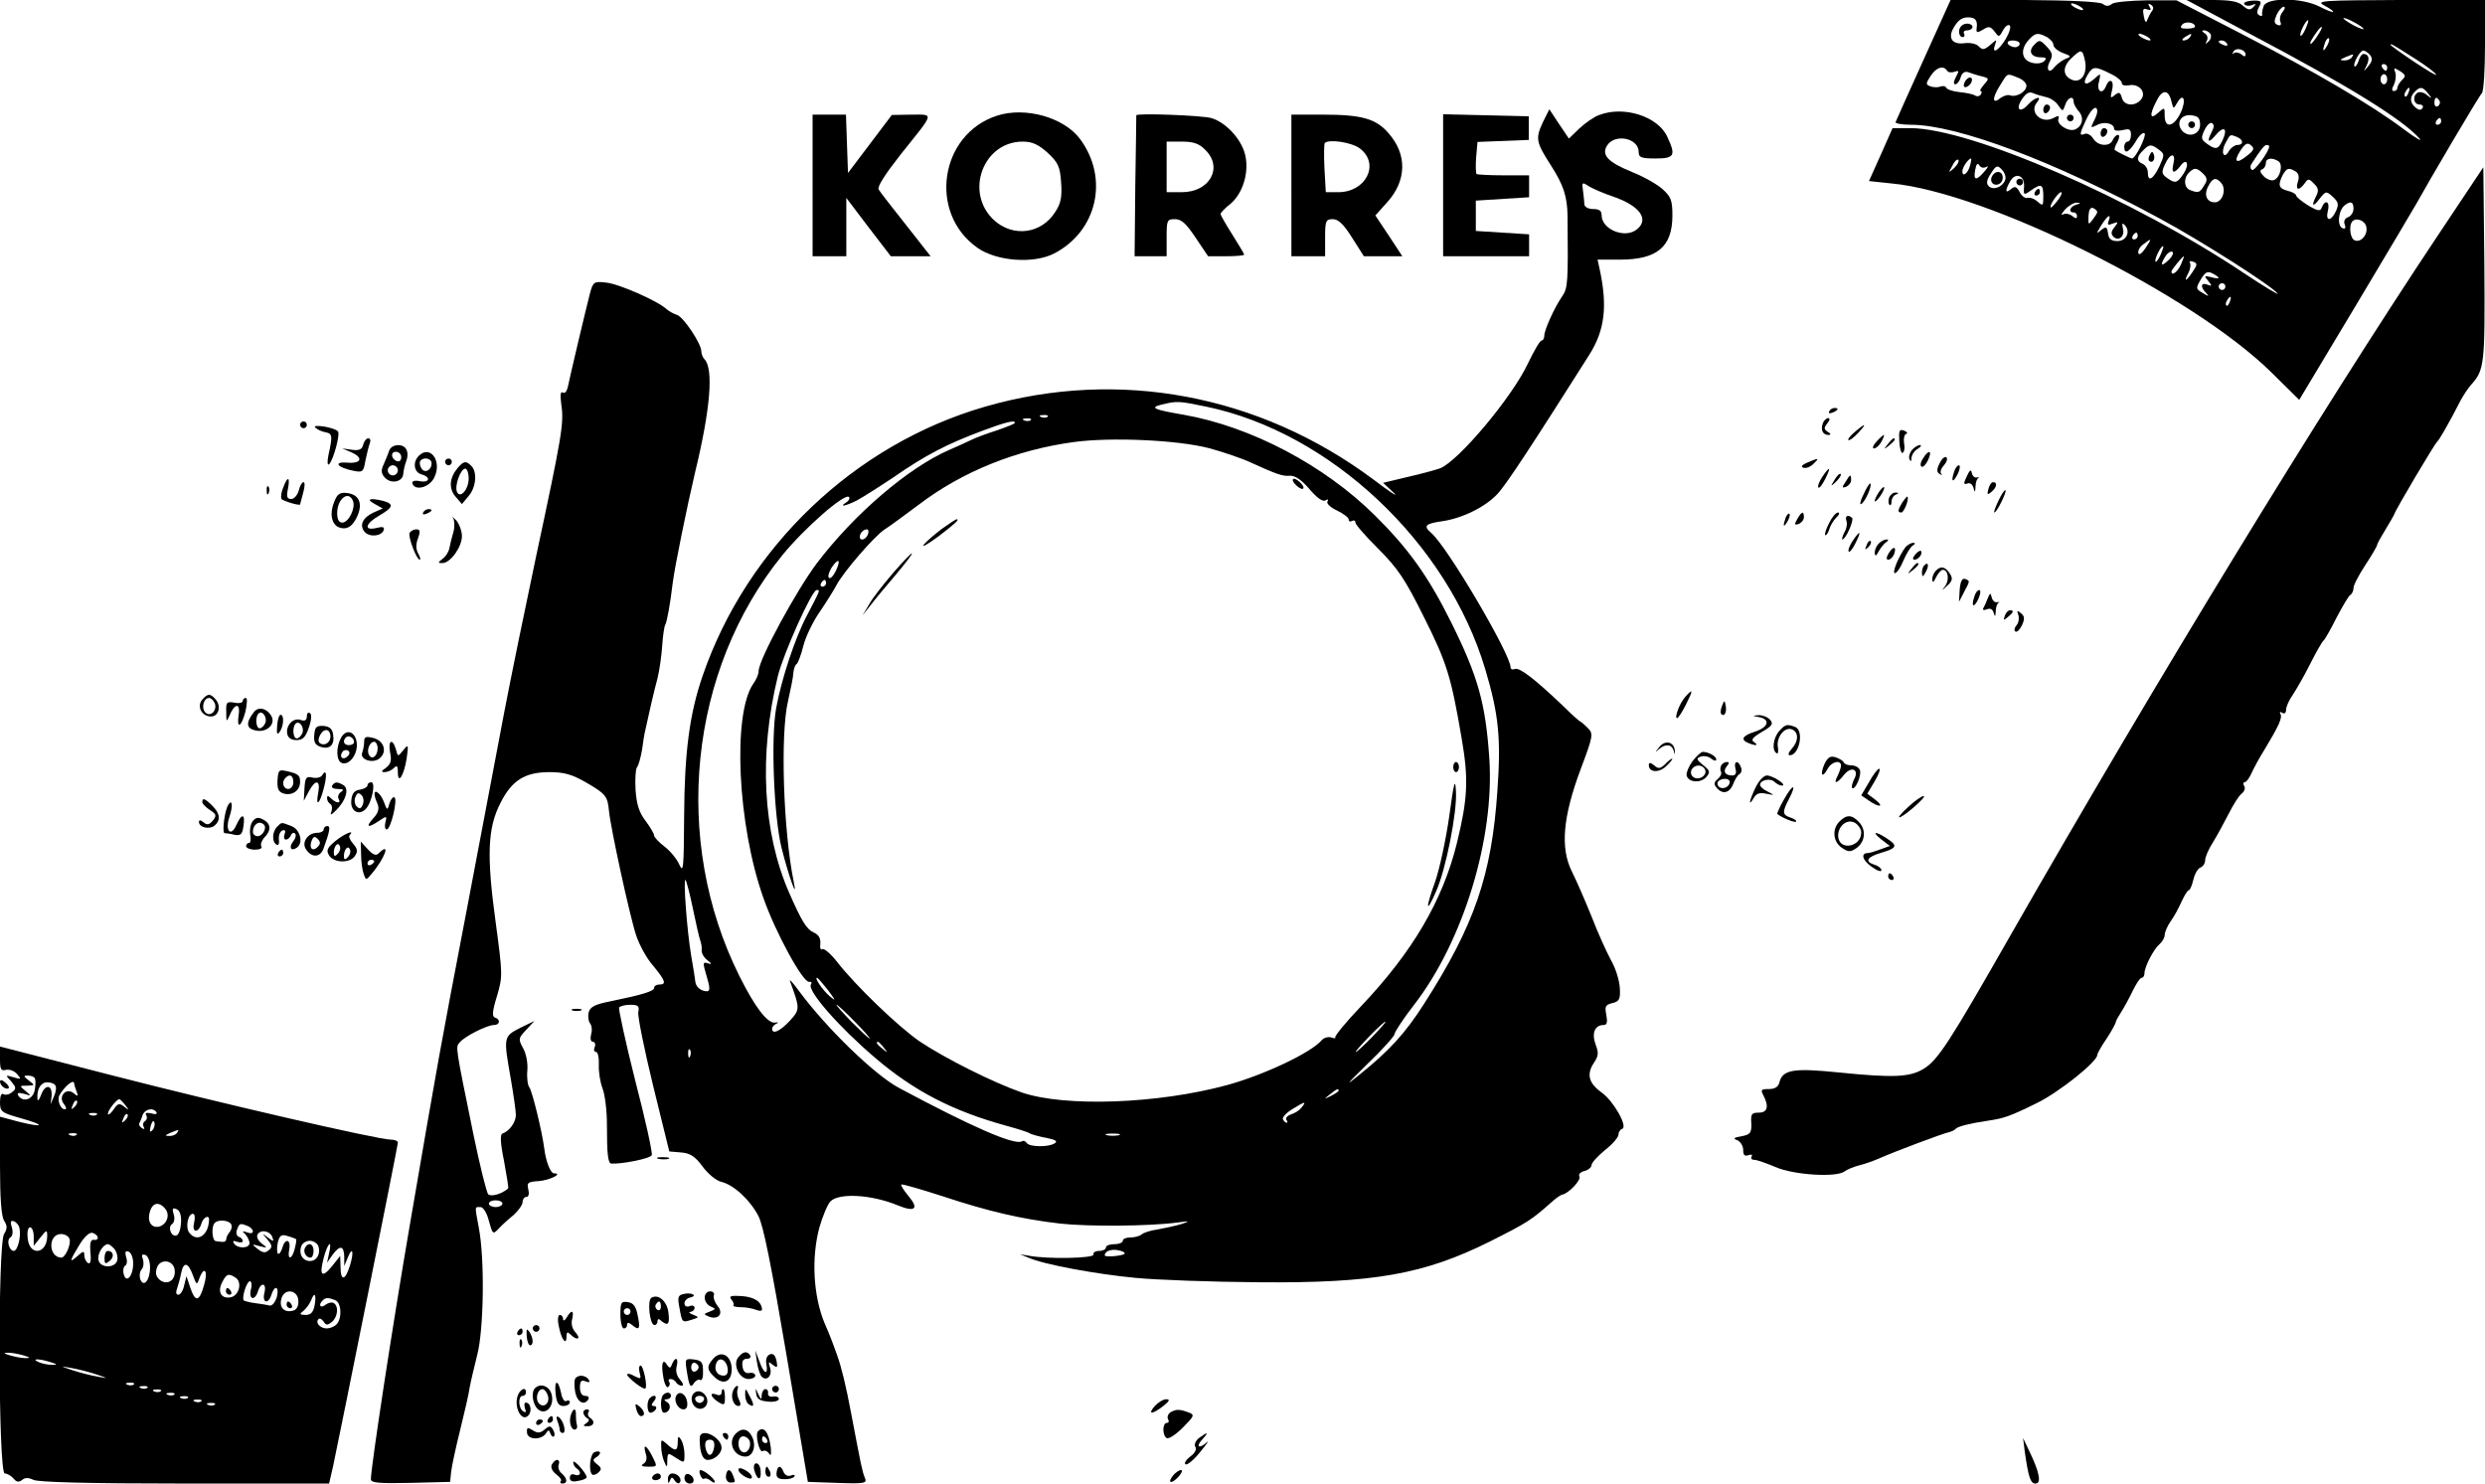 <?xml version="1.0" standalone="no"?>
<!DOCTYPE svg PUBLIC "-//W3C//DTD SVG 20010904//EN"
 "http://www.w3.org/TR/2001/REC-SVG-20010904/DTD/svg10.dtd">
<svg version="1.0" xmlns="http://www.w3.org/2000/svg"
 width="737pt" height="440pt" viewBox="0 0 737 440"
 preserveAspectRatio="xMidYMid meet">

<g transform="translate(0,440) scale(0.1,-0.1)"
fill="#00000" stroke="none">
<path d="M5705 4223 c-44 -97 -81 -180 -83 -185 -2 -4 18 -8 45 -8 138 0 427
-109 738 -278 123 -66 339 -204 350 -223 4 -5 -40 21 -97 59 -333 223 -814
432 -993 432 l-52 0 -35 -79 -35 -78 66 -7 c284 -26 894 -330 1128 -561 l82
-81 168 280 c92 154 173 290 179 301 37 67 187 322 195 329 5 6 9 70 9 143 l0
133 -252 0 c-230 -1 -251 -2 -225 -16 42 -23 32 -27 -13 -4 -52 27 -154 28
-166 3 -4 -10 -6 -22 -5 -26 1 -5 -3 -6 -9 -2 -7 4 -7 12 0 25 9 16 6 19 -20
18 -16 -1 -27 -5 -24 -10 3 -5 13 -7 23 -3 13 5 13 4 4 -6 -10 -10 -16 -9 -31
4 -14 13 -37 17 -93 17 l-74 0 187 -100 c294 -155 453 -254 503 -310 11 -12
-9 -1 -45 26 -94 71 -264 171 -483 284 l-192 99 -90 0 c-49 -1 -96 -5 -102
-11 -9 -7 -17 -7 -26 0 -8 7 -92 11 -233 12 l-219 0 -80 -177z m465 157 c8 -5
11 -10 5 -10 -5 0 -17 5 -25 10 -8 5 -10 10 -5 10 6 0 17 -5 25 -10z m212 -13
c-5 -7 -11 -19 -14 -27 -3 -9 -7 -5 -10 12 -4 20 -2 25 10 20 11 -4 13 -1 7 8
-5 9 -4 11 4 6 8 -5 9 -12 3 -19z m388 -2 c-7 -8 -10 -21 -7 -29 4 -10 1 -13
-8 -10 -11 5 -11 11 -3 30 6 13 16 24 21 24 5 0 4 -7 -3 -15z m-907 -43 c-3
-20 -1 -21 18 -10 17 11 22 10 34 -5 13 -18 14 -18 25 2 6 12 15 19 20 16 5
-3 0 -21 -11 -40 -22 -36 -43 -48 -32 -17 6 16 5 16 -14 -1 -18 -15 -23 -16
-34 -5 -7 8 -25 12 -42 10 -35 -5 -50 13 -35 42 15 28 29 37 53 34 14 -2 19
-10 18 -26z m1147 -8 c0 -2 -13 2 -30 11 -16 9 -30 18 -30 21 0 2 14 -2 30
-11 17 -9 30 -18 30 -21z m-500 7 c0 -3 -11 -6 -24 -6 -18 0 -22 3 -14 12 9
11 38 7 38 -6z m328 -6 c-6 -14 -13 -23 -15 -21 -5 5 15 46 22 46 3 0 -1 -11
-7 -25z m36 -20 c-9 -14 -18 -25 -21 -25 -5 0 5 18 20 38 17 22 18 13 1 -13z
m-318 4 c3 -6 1 -16 -6 -22 -10 -9 -11 -9 -5 2 4 8 2 17 -6 22 -9 6 -10 9 -2
9 6 0 15 -5 19 -11z m-485 -9 c10 -6 19 -16 19 -23 0 -7 12 -18 28 -24 25 -9
26 -11 7 -18 -11 -5 -25 -16 -32 -24 -16 -22 -27 -7 -13 18 9 17 7 25 -10 43
-19 20 -22 21 -36 6 -20 -19 -11 -38 19 -38 15 0 18 -3 10 -11 -7 -7 -23 -9
-37 -5 -31 8 -35 40 -9 68 19 21 27 22 54 8z m299 0 c8 -5 11 -10 5 -10 -5 0
-17 5 -25 10 -8 5 -10 10 -5 10 6 0 17 -5 25 -10z m125 0 c-3 -5 -12 -10 -18
-10 -7 0 -6 4 3 10 19 12 23 12 15 0z m406 -27 c-12 -20 -14 -14 -5 12 4 9 9
14 11 11 3 -2 0 -13 -6 -23z m-911 7 c0 -5 -6 -10 -14 -10 -8 0 -18 5 -21 10
-3 6 3 10 14 10 12 0 21 -4 21 -10z m615 0 c3 -6 -1 -7 -9 -4 -18 7 -21 14 -7
14 6 0 13 -4 16 -10z m562 -47 c28 -18 55 -38 58 -44 4 -6 -25 11 -64 37 -39
26 -71 49 -71 51 0 5 5 2 77 -44z m-507 15 c0 -7 -5 -6 -13 1 -8 6 -18 7 -22
3 -5 -4 -5 -2 -1 5 8 14 36 6 36 -9z m-476 -20 c7 -37 -12 -65 -38 -55 -28 11
-30 37 -5 62 32 31 35 31 43 -7z m845 19 c8 -10 7 -19 -5 -33 -15 -18 -15 -18
-5 2 10 21 6 34 -10 34 -4 0 -11 -9 -14 -21 -4 -11 -9 -18 -12 -16 -6 7 16 47
26 47 5 0 14 -6 20 -13z m-54 -7 c-3 -5 -14 -10 -23 -9 -14 0 -13 2 3 9 27 11
27 11 20 0z m105 -30 c0 -5 -2 -10 -4 -10 -3 0 -8 5 -11 10 -3 6 -1 10 4 10 6
0 11 -4 11 -10z m-1305 -10 c3 -5 13 -6 21 -3 14 5 15 3 5 -15 -7 -13 -8 -22
-2 -22 5 0 13 9 16 21 4 13 12 18 22 15 8 -3 26 -9 39 -12 24 -6 24 -7 8 -25
-9 -11 -14 -19 -10 -19 4 0 4 -5 1 -10 -4 -6 -12 -7 -18 -3 -6 4 -27 8 -47 10
-19 2 -36 8 -38 13 -2 5 -10 6 -18 3 -8 -3 -21 -2 -29 1 -14 5 -14 8 1 31 17
26 38 32 49 15z m485 -9 c19 -9 34 -22 33 -28 -1 -5 8 -8 21 -6 30 6 53 -21
36 -42 -18 -22 -51 -19 -57 5 -5 17 -8 18 -21 8 -13 -11 -14 -9 -8 15 7 28 -7
38 -18 12 -10 -27 -29 -17 -21 12 6 27 6 27 -14 9 -26 -23 -37 -16 -19 13 15
25 22 25 68 2z m864 -18 c-8 -8 -14 -19 -14 -24 0 -5 -5 -9 -10 -9 -7 0 -7 6
0 19 5 11 7 27 4 36 -6 15 -4 15 14 4 17 -11 18 -15 6 -26z m-1140 7 c14 -5
26 -16 26 -24 0 -18 -29 -35 -48 -29 -7 3 -19 -1 -28 -7 -25 -21 -27 -3 -4 34
25 41 21 39 54 26z m1096 -5 c0 -8 -4 -15 -10 -15 -5 0 -10 7 -10 15 0 8 5 15
10 15 6 0 10 -7 10 -15z m63 -40 c-3 -9 -8 -14 -10 -11 -3 3 -2 9 2 15 9 16
15 13 8 -4z m58 -2 c13 -16 12 -17 -3 -5 -9 8 -22 11 -28 7 -16 -10 -12 -35 6
-35 8 0 12 -5 9 -10 -5 -8 -11 -7 -21 1 -17 14 -18 31 -2 47 16 16 23 15 39
-5z m-1133 -11 c12 -2 29 -13 36 -24 14 -20 14 -19 21 1 7 22 25 29 25 9 0 -6
7 -19 15 -28 17 -19 11 -45 -11 -54 -20 -8 -56 16 -49 32 3 9 0 10 -15 2 -35
-19 -73 17 -49 46 18 22 -6 16 -26 -6 -24 -27 -39 -15 -18 16 11 17 21 23 32
18 9 -4 26 -9 39 -12z m372 -13 c6 -23 6 -23 17 -4 19 33 28 7 10 -30 -20 -42
-47 -47 -47 -8 0 25 0 26 -20 8 -24 -22 -26 -6 -4 36 17 35 36 34 44 -2z m795
2 c3 -5 1 -12 -5 -16 -5 -3 -10 1 -10 9 0 18 6 21 15 7z m-1015 -32 c0 -6 -5
-19 -11 -30 -9 -19 -9 -19 10 -10 21 12 51 5 51 -11 0 -6 11 -7 25 -4 20 5 25
3 25 -14 0 -11 -4 -20 -10 -20 -5 0 -10 -7 -10 -15 0 -24 14 -17 34 15 9 17
21 28 26 25 8 -5 -26 -75 -37 -75 -4 0 -45 20 -51 25 -2 2 1 13 8 24 6 12 7
21 1 21 -5 0 -11 -7 -15 -15 -8 -21 -44 -19 -58 4 -6 10 -18 17 -25 14 -17 -7
-16 -1 4 42 16 34 33 46 33 24z m305 -39 c0 -29 -34 -40 -54 -17 -18 23 -2 49
28 45 20 -2 26 -8 26 -28z m715 10 c0 -5 -5 -10 -11 -10 -5 0 -7 5 -4 10 3 6
8 10 11 10 2 0 4 -4 4 -10z m-680 -30 c-16 -31 -11 -37 11 -11 24 29 37 21 21
-14 -13 -29 -21 -30 -47 -11 -17 12 -18 17 -7 40 7 15 17 24 22 21 7 -4 7 -12
0 -25z m74 -16 c20 -8 21 -24 1 -24 -7 0 -18 -8 -24 -17 -15 -28 -26 -6 -11
22 15 28 13 27 34 19z m30 -56 c-32 -26 -41 -18 -19 16 14 21 21 24 31 15 11
-9 9 -15 -12 -31z m-261 18 c17 -13 17 -15 1 -50 -19 -39 -34 -47 -34 -17 0
10 -7 21 -15 25 -19 7 -19 21 1 40 19 19 24 19 47 2z m327 10 c0 -15 -44 -75
-51 -70 -5 3 -6 11 -2 17 28 44 39 57 45 57 5 0 8 -2 8 -4z m-284 -51 c-7 -29
1 -32 20 -8 19 27 29 7 10 -22 -19 -29 -25 -30 -50 -12 -15 11 -16 17 -5 40
15 34 33 35 25 2z m-650 -13 c-18 -16 -18 -16 -6 6 6 13 14 21 18 18 3 -4 -2
-14 -12 -24z m47 8 c-6 -24 -23 -37 -23 -18 0 12 18 38 26 38 1 0 0 -9 -3 -20z
m914 12 c15 -9 6 -49 -13 -56 -7 -3 -21 2 -30 11 -11 11 -13 18 -5 21 6 2 11
10 11 18 0 15 18 18 37 6z m-866 -17 c8 5 5 -1 -5 -13 -25 -29 -34 -28 -28 4
3 17 7 22 12 14 5 -8 13 -9 21 -5z m56 -39 c-9 -22 -36 -31 -49 -18 -8 8 -6
19 7 38 15 24 19 25 32 11 9 -9 13 -23 10 -31z m587 19 c13 -13 13 -20 3 -35
-13 -22 -17 -23 -41 -14 -19 7 -21 35 -4 52 16 16 23 15 42 -3z m275 6 c8 -5
11 -16 6 -30 -8 -25 3 -28 20 -5 10 15 13 15 28 -1 13 -12 14 -21 7 -35 -16
-31 -11 -37 9 -10 19 24 20 24 40 6 16 -15 18 -22 9 -42 -15 -32 -32 -31 -24
1 7 27 -8 35 -18 10 -4 -12 -11 -12 -41 6 -19 12 -35 25 -35 29 0 4 -11 11
-25 14 -27 7 -30 17 -15 47 12 21 18 23 39 10z m-806 -44 c-2 -26 -1 -27 20
-12 31 22 37 19 37 -17 0 -29 -1 -30 -17 -16 -10 9 -23 13 -30 11 -6 -2 -17 5
-23 17 -9 17 -14 19 -26 9 -17 -14 -18 -5 -3 22 15 29 44 20 42 -14z m585 10
c16 -19 3 -57 -19 -57 -25 0 -34 23 -19 49 12 24 23 26 38 8z m-485 -51 c-10
-13 -19 -23 -21 -21 -5 5 22 45 31 45 4 0 0 -11 -10 -24z m55 -13 c-19 -5 -25
-23 -8 -23 6 0 10 -5 10 -11 0 -8 -4 -8 -15 1 -8 6 -20 8 -27 4 -7 -4 -4 2 6
14 11 12 26 21 35 21 13 -1 13 -2 -1 -6z m822 -12 c0 -10 -7 -22 -16 -25 -10
-4 -14 -12 -10 -22 4 -10 1 -14 -6 -11 -18 6 -13 55 7 69 17 13 25 9 25 -11z
m-760 -10 c0 -3 -7 -14 -14 -23 -12 -16 -13 -15 -12 11 1 18 5 27 14 24 6 -3
12 -8 12 -12z m34 -26 c-5 -12 -2 -14 12 -8 17 6 17 5 5 -11 -10 -12 -11 -20
-3 -28 15 -15 35 1 28 25 -3 14 -2 17 5 10 19 -19 6 -48 -21 -48 -18 0 -26 6
-28 23 -3 20 -6 21 -20 10 -13 -11 -15 -11 -7 2 20 36 39 53 29 25z m764 -18
c5 -23 -16 -47 -34 -40 -14 5 -19 44 -7 57 12 12 38 1 41 -17z m-678 -27 c0
-5 -5 -10 -11 -10 -5 0 -7 5 -4 10 3 6 8 10 11 10 2 0 4 -4 4 -10z m23 -36
c-10 -15 -19 -22 -21 -15 -2 7 4 19 14 26 26 20 27 19 7 -11z m45 -19 c-6 -14
-13 -23 -15 -21 -5 5 15 46 22 46 3 0 -1 -11 -7 -25z m25 -15 c-23 -22 -28
-18 -12 8 7 12 17 18 22 15 4 -3 0 -13 -10 -23z m35 -15 c-10 -22 -28 -35 -28
-20 0 5 33 45 37 45 1 0 -3 -11 -9 -25z m35 -21 c-19 -29 -28 -32 -13 -4 6 11
8 25 5 30 -3 5 1 7 9 4 14 -5 13 -9 -1 -30z m77 -18 c0 -2 -10 -2 -22 2 -21 5
-22 4 -9 -11 12 -15 12 -17 -3 -11 -19 7 -21 -7 -3 -25 10 -11 8 -11 -10 0
-21 12 -21 14 -6 40 13 22 20 26 35 18 10 -5 18 -11 18 -13z m20 -26 c0 -5 -4
-10 -10 -10 -5 0 -10 5 -10 10 0 6 5 10 10 10 6 0 10 -4 10 -10z m13 -45 c-3
-9 -8 -14 -10 -11 -3 3 -2 9 2 15 9 16 15 13 8 -4z"/>
<path d="M5817 4323 c-11 -10 -8 -33 4 -33 5 0 7 5 4 10 -3 6 1 10 9 10 9 0
16 5 16 10 0 11 -23 14 -33 3z"/>
<path d="M5826 4154 c-4 -10 -1 -14 6 -12 15 5 23 28 10 28 -5 0 -13 -7 -16
-16z"/>
<path d="M6060 4074 c0 -8 5 -12 10 -9 6 3 10 10 10 16 0 5 -4 9 -10 9 -5 0
-10 -7 -10 -16z"/>
<path d="M6130 4050 c0 -5 5 -10 10 -10 6 0 10 5 10 10 0 6 -4 10 -10 10 -5 0
-10 -4 -10 -10z"/>
<path d="M6230 4004 c0 -8 5 -12 10 -9 6 3 10 10 10 16 0 5 -4 9 -10 9 -5 0
-10 -7 -10 -16z"/>
<path d="M6490 4030 c0 -5 5 -10 10 -10 6 0 10 5 10 10 0 6 -4 10 -10 10 -5 0
-10 -4 -10 -10z"/>
<path d="M6376 3941 c-4 -7 -5 -15 -2 -18 9 -9 19 4 14 18 -4 11 -6 11 -12 0z"/>
<path d="M5907 3875 c-7 -16 8 -29 23 -20 15 9 12 35 -4 35 -8 0 -16 -7 -19
-15z"/>
<path d="M5980 3860 c0 -5 5 -10 10 -10 6 0 10 5 10 10 0 6 -4 10 -10 10 -5 0
-10 -4 -10 -10z"/>
<path d="M6035 3830 c-3 -5 -1 -10 4 -10 6 0 11 5 11 10 0 6 -2 10 -4 10 -3 0
-8 -4 -11 -10z"/>
<path d="M4577 4040 c-24 -51 -22 -61 23 -131 37 -58 48 -91 49 -149 2 -200 1
-214 -16 -239 -24 -35 -53 -100 -53 -117 0 -8 -4 -14 -8 -14 -5 0 -22 -30 -40
-67 -47 -101 -207 -291 -261 -312 -14 -5 -58 -17 -98 -26 l-71 -17 31 -29 c18
-17 -10 1 -60 39 -338 252 -756 330 -1151 216 -388 -112 -707 -417 -838 -798
-39 -113 -54 -227 -55 -417 -1 -153 -2 -170 -14 -144 -7 17 -27 41 -44 54 -17
13 -31 28 -31 33 0 5 -11 24 -25 43 -19 24 -27 49 -30 91 -2 32 0 63 4 68 5 6
11 29 15 51 3 22 7 49 10 60 10 46 25 113 36 153 6 24 12 68 14 97 2 30 6 57
9 62 5 8 15 63 22 123 6 49 43 229 66 327 46 189 56 310 28 338 -5 5 -9 16 -9
23 0 23 -53 102 -72 108 -10 3 -24 11 -31 17 -25 24 -143 76 -180 79 -35 4
-38 2 -47 -31 -12 -46 -60 -249 -66 -279 -3 -13 -9 -20 -15 -16 -7 4 -8 -8 -4
-38 8 -53 1 -93 -75 -448 -32 -151 -75 -360 -95 -465 -20 -104 -70 -368 -111
-585 -81 -423 -83 -435 -168 -930 -51 -296 -116 -722 -116 -757 0 -11 22 -13
117 -11 l118 3 3 30 c2 17 14 73 27 125 13 52 26 109 28 125 3 17 13 59 22 95
20 74 23 287 5 379 -12 66 -13 61 5 61 8 0 19 -17 25 -41 11 -40 12 -41 29
-23 10 11 30 29 45 41 14 13 26 30 26 38 0 8 5 15 11 15 7 0 9 9 6 22 -5 20
-2 23 30 25 32 2 75 23 46 23 -10 0 -24 34 -29 75 -7 53 -36 170 -44 180 -5 6
-8 29 -6 50 2 23 -4 52 -13 67 -14 26 -14 29 10 54 l24 26 -43 -21 c-49 -25
-49 -27 -27 -151 8 -47 15 -95 15 -107 0 -21 -19 -48 -40 -55 -7 -2 -6 -29 5
-82 8 -44 14 -80 12 -81 -20 -17 -51 -25 -59 -17 -5 5 -25 86 -44 178 -54 264
-53 258 -41 272 14 18 82 52 102 52 18 0 20 17 3 22 -9 3 -8 19 6 64 17 58 17
63 -4 219 -27 197 -24 279 14 353 34 68 73 92 146 92 43 0 67 -7 107 -30 59
-34 65 -41 69 -84 4 -47 62 -315 81 -371 9 -27 31 -68 50 -89 36 -44 41 -56
18 -56 -8 0 -15 -4 -15 -10 0 -10 -38 -21 -131 -40 -45 -9 -58 -16 -63 -32 -3
-12 -1 -27 4 -33 5 -6 7 -21 3 -33 -3 -13 -1 -22 6 -22 5 0 8 -7 5 -15 -4 -8
-2 -15 4 -15 5 0 9 -17 8 -37 -1 -21 4 -53 11 -71 7 -18 13 -65 13 -105 0 -90
3 -117 13 -118 30 -2 117 15 120 25 3 6 -19 106 -49 221 -29 115 -50 213 -48
217 3 4 18 8 33 8 24 0 28 -4 24 -22 -2 -13 18 -111 44 -218 l48 -195 35 -3
c27 -2 42 -12 64 -42 16 -22 41 -42 55 -45 37 -9 85 -53 110 -101 15 -28 39
-149 84 -415 l63 -374 88 -3 c82 -3 88 -1 81 15 -8 19 -12 41 -40 188 -16 86
-30 142 -42 175 -3 8 -7 20 -9 25 -2 6 -14 38 -29 72 -33 81 -39 192 -15 282
10 35 25 70 33 78 26 26 123 20 200 -12 51 -21 63 -10 32 27 -14 17 -24 32
-22 35 3 2 58 -14 123 -35 136 -45 235 -68 349 -81 81 -9 262 -8 345 3 39 5
41 5 15 -4 -16 -5 -48 -12 -70 -16 -22 -3 -44 -10 -49 -15 -6 -5 -20 -9 -33
-9 -13 0 -23 -4 -23 -10 0 -5 -11 -10 -25 -10 -14 0 -25 -4 -25 -10 0 -5 -9
-10 -20 -10 -11 0 -19 -5 -17 -11 2 -11 -138 -14 -193 -3 l-25 4 25 -10 c44
-20 201 -49 318 -60 62 -6 226 -12 365 -13 343 -3 491 24 686 121 113 57 122
63 183 117 13 12 27 21 31 22 18 2 58 44 51 54 -3 6 3 13 15 16 12 3 21 11 21
17 0 7 18 27 40 45 22 17 40 38 40 46 0 7 5 15 11 17 18 6 -26 83 -60 107 -39
28 -46 54 -25 87 15 22 16 31 6 57 -12 33 -2 57 24 57 10 0 12 8 8 30 -5 25
-3 30 18 35 21 5 24 12 22 45 -1 21 -12 58 -26 82 -13 24 -39 81 -57 128 -19
47 -45 107 -59 135 -35 70 -27 162 26 304 38 101 38 105 20 123 -10 10 -20 18
-21 18 -2 0 -26 21 -53 48 -82 78 -127 113 -141 108 -7 -3 -13 -1 -13 5 0 39
-190 362 -236 399 -23 20 -17 27 32 34 59 8 129 42 165 81 26 27 108 153 272
412 47 74 55 145 31 256 l-6 27 66 0 c111 0 156 38 156 131 0 44 -4 55 -28 77
-16 15 -57 38 -92 52 -71 29 -91 50 -74 78 23 37 94 23 94 -19 0 -16 8 -19 50
-19 57 0 61 9 34 66 -28 59 -128 91 -201 63 -15 -5 -42 -24 -59 -40 l-31 -30
-29 43 -29 44 -18 -36z m207 -223 c79 -27 108 -67 71 -97 -35 -29 -105 -1
-105 42 0 13 -7 18 -25 18 -14 0 -25 6 -26 13 0 6 -2 25 -4 40 -4 27 -3 28 18
14 12 -7 44 -21 71 -30z m-1207 -623 c368 -76 716 -403 828 -779 40 -134 47
-205 36 -360 -17 -251 -68 -399 -218 -633 -55 -86 -102 -138 -193 -211 -43
-35 -37 -28 24 32 44 42 81 83 82 90 1 8 27 47 58 87 146 189 239 494 223 731
-11 162 -33 242 -113 403 -68 137 -127 219 -226 317 -150 149 -368 264 -568
299 -88 15 -102 21 -65 30 46 11 50 11 132 -6z m-470 -30 c-3 -3 -12 -4 -19
-1 -8 3 -5 6 6 6 11 1 17 -2 13 -5z m-50 -10 c-3 -3 -12 -4 -19 -1 -8 3 -5 6
6 6 11 1 17 -2 13 -5z m-47 -8 c0 -3 -24 -12 -52 -22 -29 -9 -64 -22 -78 -29
-14 -7 -43 -20 -64 -29 -122 -53 -282 -190 -393 -336 -61 -81 -173 -287 -173
-320 0 -9 -7 -26 -16 -38 -62 -90 -47 -418 30 -635 36 -103 118 -253 136 -249
6 1 9 -2 5 -8 -11 -18 81 -124 190 -217 116 -99 230 -158 390 -202 33 -9 65
-19 70 -23 6 -3 27 -9 49 -13 26 -5 34 -10 24 -16 -18 -12 -75 -11 -83 1 -4 6
-10 8 -14 5 -22 -13 -151 44 -366 159 -72 39 -214 177 -294 285 -18 25 -31 39
-28 31 30 -82 30 -84 -1 -118 -29 -31 -52 -41 -52 -23 0 5 6 12 13 15 7 3 5 5
-4 3 -23 -3 -60 46 -106 138 -201 403 -150 906 127 1248 66 81 185 185 198
173 3 -4 0 -11 -8 -16 -24 -15 -2 -11 30 5 17 9 66 40 111 70 95 66 158 98
259 136 72 27 100 34 100 25z m575 -75 c44 -12 100 -31 125 -43 77 -35 94 -41
116 -39 14 1 34 -12 57 -39 23 -27 40 -39 48 -34 7 4 10 3 6 -3 -4 -6 9 -18
28 -27 19 -9 35 -21 35 -27 0 -6 5 -7 10 -4 6 3 10 1 10 -5 0 -6 31 -41 68
-78 57 -57 79 -89 135 -202 68 -135 81 -178 112 -360 21 -121 18 -179 -14
-310 -42 -171 -132 -324 -285 -485 -45 -47 -79 -89 -76 -92 3 -3 -3 -3 -12 0
-9 3 -22 -1 -28 -8 -31 -37 -171 -103 -280 -133 -205 -56 -482 -66 -610 -22
-86 30 -227 101 -302 151 -64 44 -191 166 -246 237 -18 23 -38 40 -43 37 -5
-4 -8 4 -6 17 1 15 -5 26 -19 32 -22 10 -36 33 -73 117 -79 180 -91 410 -34
644 17 68 101 255 115 255 11 0 12 3 -29 -76 -35 -66 -75 -187 -91 -274 -16
-88 -7 -322 16 -415 21 -83 49 -162 36 -100 -31 151 -40 438 -17 535 8 36 16
74 16 85 1 11 5 23 10 26 4 3 13 27 20 55 7 27 29 72 48 99 19 28 41 63 49 78
19 38 114 148 144 167 13 8 59 42 102 74 129 98 289 162 459 185 112 15 307 6
400 -18z m-1011 -256 c-6 -16 -24 -21 -24 -7 0 11 11 22 21 22 5 0 6 -7 3 -15z
m-95 -108 c-7 -15 -16 -24 -20 -21 -5 3 -1 16 7 30 21 31 29 25 13 -9z m-29
-37 c0 -5 -5 -10 -11 -10 -5 0 -7 5 -4 10 3 6 8 10 11 10 2 0 4 -4 4 -10z
m-395 -965 c9 -44 19 -87 22 -95 3 -8 5 -21 4 -28 -1 -8 6 -21 16 -29 15 -12
15 -14 2 -10 -15 5 -15 1 -3 -39 10 -33 10 -44 1 -44 -18 0 -34 13 -35 30 -1
8 -6 42 -12 75 -13 77 -24 232 -17 225 3 -3 13 -41 22 -85z m401 -242 c23 -31
24 -34 5 -18 -22 19 -46 55 -38 55 3 0 17 -17 33 -37z m79 -93 c27 -27 47 -50
44 -50 -3 0 -27 23 -54 50 -27 28 -47 50 -44 50 3 0 27 -22 54 -50z m1535 -45
c-24 -25 -46 -45 -49 -45 -3 0 15 20 39 45 24 25 46 45 49 45 3 0 -15 -20 -39
-45z m-1449 -32 c13 -16 12 -17 -3 -4 -17 13 -22 21 -14 21 2 0 10 -8 17 -17z
m-574 -25 c-3 -8 -6 -5 -6 6 -1 11 2 17 5 13 3 -3 4 -12 1 -19z m1923 -103 c0
-2 -10 -9 -22 -15 -22 -11 -22 -10 -4 4 21 17 26 19 26 11z m-110 -50 c-6 -8
-20 -17 -31 -20 -11 -4 -17 -11 -14 -16 4 -5 4 -9 1 -9 -3 0 -8 4 -11 10 -3 5
9 19 27 30 39 24 44 25 28 5z m-542 -82 c-10 -2 -26 -2 -35 0 -10 3 -2 5 17 5
19 0 27 -2 18 -5z m-1828 -203 c0 -5 -9 -10 -20 -10 -11 0 -20 5 -20 10 0 6 9
10 20 10 11 0 20 -4 20 -10z m1845 -149 c-4 -3 -20 -6 -36 -7 -23 -1 -27 1
-19 11 5 7 22 10 35 7 14 -2 23 -7 20 -11z"/>
<path d="M3840 2965 c7 -8 17 -15 22 -15 6 0 5 7 -2 15 -7 8 -17 15 -22 15 -6
0 -5 -7 2 -15z"/>
<path d="M2794 2832 c-21 -16 -46 -37 -54 -47 -8 -11 11 1 43 24 51 39 64 51
54 51 -2 0 -22 -13 -43 -28z"/>
<path d="M2649 2701 c-28 -33 -61 -74 -71 -93 l-20 -33 24 30 c12 16 47 58 76
92 67 80 60 83 -9 4z"/>
<path d="M4310 2125 c0 -8 4 -15 8 -15 5 0 9 7 9 15 0 8 -4 15 -9 15 -4 0 -8
-7 -8 -15z"/>
<path d="M4298 1978 c-10 -70 -29 -157 -42 -194 -29 -80 -27 -97 3 -28 29 64
63 236 59 297 -2 42 -6 28 -20 -75z"/>
<path d="M2957 4057 c-170 -55 -205 -289 -58 -392 57 -40 166 -48 227 -17 128
66 164 223 77 340 -48 64 -162 96 -246 69z m150 -110 c31 -29 37 -41 40 -88 3
-42 0 -61 -17 -87 -41 -66 -126 -77 -183 -24 -87 82 -31 232 86 232 28 0 46
-8 74 -33z"/>
<path d="M2410 3850 l0 -210 50 0 50 0 0 86 0 87 66 -87 66 -86 59 0 59 0 -73
93 c-40 50 -77 98 -81 105 -5 8 19 45 66 105 101 126 99 117 31 117 l-58 -1
-65 -86 -65 -86 -3 86 -3 87 -49 0 -50 0 0 -210z"/>
<path d="M3370 4058 c0 -2 -1 -96 -3 -211 l-2 -207 48 0 47 0 0 55 c0 52 1 55
25 55 19 0 33 -13 61 -55 l37 -55 53 0 c30 0 54 2 54 5 0 2 -16 29 -35 59 -19
30 -35 58 -35 61 0 4 13 18 30 31 35 30 54 89 44 140 -9 48 -57 101 -102 114
-31 8 -222 15 -222 8z m205 -103 c53 -52 13 -125 -70 -125 l-45 0 0 75 0 75
45 0 c35 0 52 -6 70 -25z"/>
<path d="M3830 3850 l0 -210 50 0 50 0 0 55 c0 50 2 55 23 55 16 0 32 -15 57
-55 l35 -55 57 0 57 0 -40 61 -40 60 35 39 c58 64 60 142 4 205 -37 43 -79 55
-195 55 l-93 0 0 -210z m204 109 c59 -46 17 -129 -65 -129 l-37 0 -4 71 c-2
39 -1 73 1 75 13 12 81 2 105 -17z"/>
<path d="M4280 3850 l0 -210 128 0 127 0 0 33 0 32 -79 5 -79 5 0 45 0 45 79
5 79 5 0 33 0 32 -76 0 c-41 0 -78 2 -80 4 -2 3 -3 25 -1 50 l4 45 76 3 76 3
0 35 0 35 -127 3 -127 3 0 -211z"/>
<path d="M7229 3700 c-351 -527 -835 -1320 -1264 -2070 -182 -319 -217 -374
-260 -400 -41 -25 -90 -27 -249 -11 -138 14 -169 9 -179 -30 -3 -13 -14 -19
-31 -19 -23 0 -25 -2 -16 -19 17 -33 12 -51 -14 -51 -21 0 -24 -4 -22 -32 1
-28 -3 -33 -29 -38 -24 -4 -26 -7 -12 -12 9 -4 17 -17 17 -29 0 -15 4 -19 16
-15 8 3 12 2 9 -4 -3 -6 0 -10 8 -10 8 0 36 -10 62 -21 54 -24 182 -32 206
-13 8 6 28 14 44 18 17 4 44 14 60 21 40 18 186 73 205 77 8 2 17 6 20 10 6 7
41 16 95 24 48 7 66 13 145 52 66 32 180 123 180 143 0 4 12 26 28 49 15 23
27 45 27 49 0 3 8 17 17 31 9 14 24 42 34 63 10 20 21 37 26 37 4 0 8 6 8 13
0 20 28 73 45 87 8 7 15 19 15 27 0 8 8 27 18 41 11 15 25 42 33 60 8 17 17
32 21 32 3 0 9 14 13 31 4 17 13 33 21 36 8 3 14 13 14 22 0 9 10 32 22 51 12
19 33 58 47 85 14 28 31 55 39 61 8 6 12 16 8 22 -4 7 -3 12 1 12 5 0 14 12
21 28 7 15 23 45 37 67 44 73 55 97 48 108 -3 6 -1 7 5 3 7 -4 12 -1 12 9 0 9
9 29 19 43 10 15 34 56 52 92 18 36 36 67 40 70 4 3 21 33 38 67 18 34 36 65
41 68 6 4 10 13 10 21 0 9 16 39 35 68 19 29 35 56 35 60 0 3 11 23 24 44 12
20 25 42 27 47 5 16 120 209 127 215 6 5 32 49 71 125 9 16 22 35 29 43 41 45
42 61 40 359 l-3 287 -136 -204z"/>
<path d="M5425 3180 c-3 -6 1 -7 9 -4 18 7 21 14 7 14 -6 0 -13 -4 -16 -10z"/>
<path d="M5406 3144 c-7 -19 0 -34 17 -34 8 0 7 4 -2 9 -12 8 -12 12 -2 25 8
9 9 16 3 16 -5 0 -13 -7 -16 -16z"/>
<path d="M890 3140 c0 -5 5 -10 10 -10 6 0 10 5 10 10 0 6 -4 10 -10 10 -5 0
-10 -4 -10 -10z"/>
<path d="M935 3132 c6 -6 19 -12 30 -14 21 -4 22 -10 9 -68 -4 -20 -3 -31 2
-27 13 13 34 91 26 98 -12 12 -78 22 -67 11z"/>
<path d="M5501 3119 c-13 -11 -22 -22 -19 -24 2 -3 15 6 28 20 28 30 24 32 -9
4z"/>
<path d="M5633 3091 c1 -22 6 -37 10 -34 5 3 7 16 4 29 -2 13 1 25 6 27 6 2 3
6 -6 10 -14 5 -16 0 -14 -32z"/>
<path d="M5565 3090 c-10 -11 -13 -20 -7 -20 6 0 16 9 22 20 6 11 9 20 7 20
-2 0 -12 -9 -22 -20z"/>
<path d="M1077 3081 c-3 -14 -12 -18 -33 -15 l-29 4 28 -12 c36 -16 28 -34
-14 -30 -42 3 -28 -15 18 -24 29 -6 31 -4 37 31 4 20 10 43 13 51 3 8 1 14 -5
14 -5 0 -12 -8 -15 -19z"/>
<path d="M5599 3083 c-13 -16 -12 -17 4 -4 16 13 21 21 13 21 -2 0 -10 -8 -17
-17z"/>
<path d="M1154 3063 c-3 -10 -11 -28 -16 -40 -8 -17 -8 -26 2 -38 18 -22 55
-15 56 10 1 11 5 28 9 38 4 9 5 24 1 32 -8 21 -45 19 -52 -2z m36 -19 c0 -9
-5 -14 -12 -12 -18 6 -21 28 -4 28 9 0 16 -7 16 -16z m-10 -39 c0 -8 -7 -15
-15 -15 -8 0 -15 7 -15 15 0 8 7 15 15 15 8 0 15 -7 15 -15z"/>
<path d="M5670 3065 c-6 -8 -10 -20 -7 -27 4 -8 6 -7 6 4 1 9 9 22 19 27 9 6
12 11 6 11 -6 0 -17 -7 -24 -15z"/>
<path d="M1242 3048 c-19 -19 -14 -49 8 -55 29 -8 24 -26 -5 -20 -16 3 -24 0
-22 -7 8 -23 51 -12 65 18 24 48 -12 98 -46 64z m38 -22 c0 -21 -21 -31 -30
-15 -5 7 -6 17 -4 21 9 14 34 9 34 -6z"/>
<path d="M5703 3040 c-7 -10 -9 -21 -4 -24 4 -3 13 6 19 19 14 30 2 33 -15 5z"/>
<path d="M5752 3025 c-9 -18 -8 -26 1 -31 7 -4 9 -3 4 1 -4 5 0 16 9 26 8 9
11 20 6 23 -5 3 -14 -6 -20 -19z"/>
<path d="M1320 3030 c0 -5 5 -10 10 -10 6 0 10 5 10 10 0 6 -4 10 -10 10 -5 0
-10 -4 -10 -10z"/>
<path d="M5360 3028 c-16 -7 -20 -12 -12 -15 8 -3 21 2 30 11 19 18 17 19 -18
4z"/>
<path d="M1358 3013 c-25 -30 -28 -61 -7 -86 l19 -22 20 24 c22 26 26 71 8 89
-16 16 -22 15 -40 -5z m32 -32 c0 -33 -26 -62 -35 -39 -7 18 11 68 25 68 5 0
10 -13 10 -29z"/>
<path d="M5795 2999 c-10 -30 -2 -32 12 -3 6 13 7 24 3 24 -5 0 -12 -9 -15
-21z"/>
<path d="M5404 2985 c-9 -14 -14 -28 -11 -31 3 -3 12 9 20 25 19 38 14 40 -9
6z"/>
<path d="M5833 2987 c-10 -21 -10 -25 2 -21 7 3 15 -2 18 -13 4 -15 5 -14 6 4
0 12 4 23 9 26 4 2 2 2 -5 1 -6 -2 -13 4 -15 13 -2 12 -6 10 -15 -10z"/>
<path d="M5441 2977 c-13 -21 -12 -21 5 -5 10 10 16 20 13 22 -3 3 -11 -5 -18
-17z"/>
<path d="M5473 2970 c-11 -16 -10 -18 2 -14 8 4 15 12 15 20 0 19 -3 18 -17
-6z"/>
<path d="M840 2954 c-6 -14 -8 -29 -5 -34 4 -6 55 -21 55 -16 0 1 4 16 9 34 5
17 6 32 1 32 -4 0 -11 -11 -14 -25 -4 -14 -14 -25 -22 -25 -13 0 -15 7 -10 30
7 37 -1 39 -14 4z"/>
<path d="M5527 2934 c-10 -19 -12 -32 -7 -29 12 7 33 55 27 61 -2 2 -11 -12
-20 -32z"/>
<path d="M5897 2949 c-4 -16 -3 -18 9 -8 16 13 19 29 5 29 -5 0 -11 -9 -14
-21z"/>
<path d="M791 2944 c0 -11 3 -14 6 -6 3 7 2 16 -1 19 -3 4 -6 -2 -5 -13z"/>
<path d="M5572 2940 c-18 -29 -15 -38 4 -12 9 13 14 25 12 27 -2 2 -9 -5 -16
-15z"/>
<path d="M5927 2915 c-9 -19 -15 -35 -12 -35 7 0 37 61 33 66 -3 2 -12 -12
-21 -31z"/>
<path d="M991 2911 c-14 -33 -8 -66 14 -75 24 -9 42 3 56 36 15 37 3 62 -33
66 -20 2 -28 -3 -37 -27z m56 3 c8 -21 -13 -64 -32 -64 -10 0 -15 10 -15 28 0
43 34 69 47 36z"/>
<path d="M5603 2925 c-3 -9 -3 -19 1 -22 3 -4 6 1 6 10 0 8 6 18 13 20 9 4 9
6 -1 6 -7 1 -15 -6 -19 -14z"/>
<path d="M5642 2910 c-14 -23 -15 -30 -3 -30 8 0 24 41 18 47 -2 1 -8 -7 -15
-17z"/>
<path d="M1110 2906 l25 -14 -27 -12 c-32 -15 -43 -37 -27 -57 14 -17 51 -14
57 5 3 9 -3 11 -22 6 -38 -9 -33 13 9 37 41 24 44 34 13 43 -40 10 -54 6 -28
-8z"/>
<path d="M1255 2880 c-3 -6 1 -7 9 -4 18 7 21 14 7 14 -6 0 -13 -4 -16 -10z"/>
<path d="M1344 2863 c4 -7 5 -25 1 -40 -5 -16 -10 -37 -12 -48 -2 -11 -11 -26
-20 -32 -15 -12 -15 -13 -1 -13 24 0 58 48 58 80 0 15 -8 36 -17 47 -10 10
-14 13 -9 6z"/>
<path d="M5296 2865 c-9 -26 -7 -32 5 -12 6 10 9 21 6 23 -2 3 -7 -2 -11 -11z"/>
<path d="M5330 2860 c-9 -16 -8 -18 5 -14 8 4 15 12 15 20 0 20 -7 17 -20 -6z"/>
<path d="M5425 2849 c-9 -17 -14 -33 -12 -36 3 -2 8 5 12 16 3 12 13 28 21 36
9 8 11 15 5 15 -6 0 -18 -14 -26 -31z"/>
<path d="M5476 2856 c3 -8 1 -24 -6 -35 -6 -12 -8 -21 -6 -21 10 0 35 57 29
64 -12 11 -22 6 -17 -8z"/>
<path d="M1215 2820 c-6 -10 20 -80 30 -80 3 0 1 9 -5 19 -7 13 -7 28 0 45 7
20 6 26 -5 26 -7 0 -16 -4 -20 -10z"/>
<path d="M5494 2795 c-9 -14 -14 -28 -11 -31 3 -3 12 9 20 25 19 38 14 40 -9
6z"/>
<path d="M5536 2783 c-6 -14 -5 -15 5 -6 7 7 10 15 7 18 -3 3 -9 -2 -12 -12z"/>
<path d="M5572 2788 c-7 -7 -12 -19 -12 -27 1 -12 4 -11 12 4 6 11 16 23 22
27 7 5 8 8 1 8 -6 0 -16 -5 -23 -12z"/>
<path d="M5652 2778 c-20 -26 -42 -78 -32 -78 5 0 17 17 25 37 9 21 21 41 28
45 8 5 8 8 1 8 -6 0 -16 -6 -22 -12z"/>
<path d="M5602 2760 c-8 -13 -8 -20 -2 -20 6 0 13 7 17 15 9 24 -1 27 -15 5z"/>
<path d="M5680 2755 c-8 -9 -8 -15 -2 -15 12 0 26 19 19 26 -2 2 -10 -2 -17
-11z"/>
<path d="M5669 2713 c-13 -16 -12 -17 4 -4 16 13 21 21 13 21 -2 0 -10 -8 -17
-17z"/>
<path d="M5707 2723 c-4 -3 -7 -13 -7 -22 1 -13 3 -13 11 2 11 19 8 33 -4 20z"/>
<path d="M5742 2708 c-7 -7 -12 -19 -11 -27 0 -11 4 -8 11 7 6 12 15 22 20 22
16 0 20 -30 7 -48 -12 -16 -11 -15 6 1 15 13 17 21 9 34 -14 22 -27 26 -42 11z"/>
<path d="M5812 2651 l-2 -36 15 29 c18 34 18 33 3 39 -9 3 -14 -8 -16 -32z"/>
<path d="M5855 2629 c-10 -30 0 -33 13 -4 6 14 7 25 2 25 -5 0 -12 -9 -15 -21z"/>
<path d="M5895 2625 c-4 -11 -10 -24 -13 -29 -3 -5 2 -7 11 -3 10 4 17 0 20
-11 4 -13 5 -11 6 5 0 12 4 23 9 26 4 2 2 2 -5 1 -6 -2 -14 5 -16 14 -3 15 -5
14 -12 -3z"/>
<path d="M5946 2574 c-5 -14 -4 -15 9 -4 17 14 19 20 6 20 -5 0 -12 -7 -15
-16z"/>
<path d="M5986 2576 c3 -9 1 -23 -5 -30 -7 -8 -8 -16 -4 -19 5 -3 13 5 20 19
8 18 8 26 -3 35 -12 10 -13 9 -8 -5z"/>
<path d="M4998 2333 c-17 -19 -33 -63 -24 -63 3 0 15 18 26 40 22 44 22 50 -2
23z"/>
<path d="M599 2324 c-16 -20 0 -49 27 -49 22 0 31 30 14 50 -16 19 -24 19 -41
-1z m38 -10 c8 -21 -13 -42 -28 -27 -13 13 -5 43 11 43 6 0 13 -7 17 -16z"/>
<path d="M720 2321 c0 -5 -11 -8 -25 -5 -23 4 -25 1 -24 -28 0 -29 1 -30 9
-12 15 38 33 41 28 5 -7 -45 8 -38 20 9 5 23 6 40 1 40 -5 0 -9 -4 -9 -9z"/>
<path d="M5107 2306 c-4 -10 -5 -21 -2 -24 9 -9 17 6 13 25 -3 17 -4 17 -11
-1z"/>
<path d="M753 2288 c-24 -31 -23 -48 3 -54 34 -9 64 18 48 44 -14 22 -38 27
-51 10z m34 -32 c-4 -9 -11 -16 -17 -16 -11 0 -14 33 -3 44 11 10 26 -11 20
-28z"/>
<path d="M910 2275 c0 -11 -6 -15 -19 -10 -22 7 -44 -17 -39 -42 2 -11 12 -18
27 -18 19 0 27 8 37 37 8 23 9 40 3 43 -5 4 -9 -1 -9 -10z m-13 -49 c-4 -9
-11 -16 -17 -16 -11 0 -14 33 -3 44 11 10 26 -11 20 -28z"/>
<path d="M822 2248 c-2 -25 0 -29 8 -18 12 18 13 50 2 50 -4 0 -9 -15 -10 -32z"/>
<path d="M5218 2273 c33 -7 27 -30 -13 -43 -38 -12 -44 -24 -19 -34 22 -9 31
-7 16 3 -10 6 -4 14 23 30 31 18 35 24 25 36 -7 8 -22 14 -34 14 -20 -2 -20
-2 2 -6z"/>
<path d="M932 2220 c-2 -21 3 -30 19 -35 27 -9 42 6 37 36 -2 17 -10 24 -28
26 -22 1 -26 -3 -28 -27z m48 -5 c0 -17 -17 -28 -30 -20 -7 4 -7 13 0 26 12
21 30 17 30 -6z"/>
<path d="M5277 2232 c-18 -20 -23 -57 -8 -66 4 -3 6 5 4 17 -6 29 19 62 41 54
21 -8 21 -35 -1 -59 -9 -10 -11 -18 -5 -18 29 0 43 74 16 84 -24 9 -29 8 -47
-12z"/>
<path d="M1011 2211 c-15 -28 -14 -68 3 -74 22 -8 48 27 44 60 -4 34 -32 43
-47 14z m39 -12 c0 -5 -7 -9 -15 -9 -15 0 -20 12 -9 23 8 8 24 -1 24 -14z
m-19 -42 c-13 -13 -26 -3 -16 12 3 6 11 8 17 5 6 -4 6 -10 -1 -17z"/>
<path d="M1080 2200 c0 -10 -3 -25 -6 -33 -7 -20 32 -33 52 -16 23 19 13 52
-18 60 -23 6 -28 4 -28 -11z m40 -19 c0 -23 -16 -36 -25 -21 -9 14 1 40 15 40
5 0 10 -9 10 -19z"/>
<path d="M1157 2168 c5 -23 2 -34 -12 -45 -15 -10 -15 -13 -4 -13 8 0 20 5 27
12 9 9 12 7 12 -12 0 -39 18 -10 26 40 6 42 5 44 -10 25 -16 -20 -16 -20 -22
3 -10 34 -24 26 -17 -10z"/>
<path d="M4920 2183 c-12 -15 -12 -16 0 -5 20 17 38 15 44 -5 4 -14 4 -14 3 2
-3 26 -30 31 -47 8z"/>
<path d="M5020 2143 c-11 -15 -19 -34 -18 -42 4 -22 42 -25 59 -5 12 14 10 19
-10 35 -20 16 -21 20 -7 25 9 3 23 1 31 -6 9 -7 15 -8 15 -2 0 9 -23 22 -40
22 -5 0 -18 -12 -30 -27z m36 -24 c9 -15 -11 -33 -30 -26 -9 4 -13 13 -10 22
7 17 30 20 40 4z"/>
<path d="M5411 2134 c-14 -32 -7 -44 9 -15 11 22 40 29 40 10 0 -6 -5 -19 -10
-30 -14 -26 -2 -24 19 3 22 27 46 16 30 -13 -6 -12 -8 -23 -6 -26 9 -8 29 38
23 53 -3 8 -14 14 -25 14 -11 0 -21 4 -23 9 -1 4 -12 11 -24 15 -16 5 -23 0
-33 -20z"/>
<path d="M4938 2133 c-14 -13 -20 -14 -32 -3 -11 9 -16 9 -16 1 0 -23 32 -24
53 -2 12 11 19 21 16 21 -2 0 -12 -7 -21 -17z"/>
<path d="M5105 2130 c-3 -5 -4 -14 -1 -19 3 -5 -1 -14 -9 -21 -12 -10 -13 -16
-4 -26 17 -21 38 -17 49 10 5 13 13 27 19 30 6 4 8 13 4 21 -8 22 -22 18 -16
-5 4 -13 0 -20 -9 -20 -22 0 -29 12 -17 27 8 9 8 13 1 13 -6 0 -14 -4 -17 -10z
m25 -49 c0 -14 -18 -23 -30 -16 -6 4 -8 11 -5 16 8 12 35 12 35 0z"/>
<path d="M823 2085 c-1 -26 3 -34 20 -39 25 -6 47 10 47 35 0 20 -5 24 -40 32
-23 5 -25 3 -27 -28z m47 -5 c0 -11 -7 -20 -15 -20 -15 0 -21 21 -8 33 12 13
23 7 23 -13z"/>
<path d="M5543 2080 l-23 -39 22 -15 c31 -22 48 -20 20 2 l-24 18 22 37 c12
20 18 37 13 37 -4 0 -18 -18 -30 -40z"/>
<path d="M955 2100 c-4 -6 -17 -9 -29 -6 -18 4 -21 0 -23 -32 l-2 -37 15 28
c19 36 35 35 28 -3 -9 -45 4 -36 16 11 11 41 8 61 -5 39z"/>
<path d="M5207 2065 c-19 -39 -23 -61 -6 -32 8 14 18 17 37 13 26 -5 26 -5 5
6 -13 6 -23 15 -23 20 0 15 31 21 43 9 6 -6 16 -11 22 -11 17 1 -27 30 -45 30
-9 0 -24 -16 -33 -35z"/>
<path d="M985 2070 c-3 -6 4 -10 17 -10 17 0 19 -3 9 -9 -7 -5 -10 -14 -7 -20
9 -15 -7 -14 -22 1 -9 9 -12 9 -12 1 0 -7 4 -14 10 -18 5 -3 6 -13 3 -22 -5
-12 -1 -11 14 4 29 29 39 63 22 74 -18 11 -26 11 -34 -1z"/>
<path d="M1090 2071 c0 -5 -10 -11 -22 -13 -17 -2 -24 -11 -26 -31 -4 -32 22
-48 43 -26 18 19 30 79 16 79 -6 0 -11 -4 -11 -9z m-14 -57 c-5 -13 -10 -14
-18 -6 -6 6 -8 18 -4 28 5 13 10 14 18 6 6 -6 8 -18 4 -28z"/>
<path d="M5291 2029 c-13 -22 -21 -42 -20 -43 13 -11 52 -27 56 -23 2 3 -5 8
-16 12 -25 8 -26 16 -5 56 24 46 11 45 -15 -2z"/>
<path d="M1111 2043 c0 -5 4 -17 9 -28 5 -14 2 -26 -13 -42 -24 -27 -16 -30
18 -7 22 15 23 14 18 -5 -3 -12 -1 -21 4 -21 12 0 33 89 23 95 -4 3 -11 -5
-15 -18 -6 -22 -7 -21 -17 6 -9 24 -29 39 -27 20z"/>
<path d="M5662 2009 c-47 -42 -35 -45 13 -4 22 19 36 34 30 34 -5 0 -25 -13
-43 -30z"/>
<path d="M600 2021 c0 -5 10 -15 22 -23 20 -13 21 -17 9 -32 -10 -12 -17 -14
-27 -5 -9 7 -14 8 -14 1 0 -16 31 -23 46 -11 19 16 17 36 -6 59 -22 22 -30 25
-30 11z"/>
<path d="M677 2013 c-11 -17 -19 -83 -11 -84 5 0 19 -2 30 -5 18 -3 23 2 26
26 6 37 -5 39 -21 3 -17 -38 -35 -16 -20 26 10 30 8 53 -4 34z"/>
<path d="M750 1965 c-7 -8 -10 -26 -8 -40 3 -14 1 -25 -3 -25 -5 0 -9 -4 -9
-10 0 -5 12 -10 26 -10 14 0 23 4 19 10 -3 6 1 17 9 26 21 21 20 41 -3 53 -14
8 -22 7 -31 -4z m33 -11 c9 -10 -4 -34 -19 -34 -8 0 -14 6 -14 13 0 22 19 35
33 21z"/>
<path d="M5456 1964 c-23 -22 -20 -60 6 -78 19 -13 25 -14 43 -2 26 18 31 53
9 77 -21 23 -37 24 -58 3z m64 -33 c0 -42 -62 -55 -68 -15 -4 31 24 57 49 44
10 -6 19 -19 19 -29z"/>
<path d="M822 1948 c-15 -15 -16 -45 -2 -53 6 -4 9 3 7 16 -1 12 4 24 11 26 7
3 10 -1 6 -11 -3 -9 -2 -16 4 -16 6 0 12 6 15 13 2 6 8 9 12 5 4 -4 2 -14 -5
-23 -14 -17 -8 -31 9 -20 22 13 12 55 -15 65 -31 12 -28 12 -42 -2z"/>
<path d="M960 1940 c0 -5 -8 -10 -19 -10 -28 0 -47 -28 -34 -48 16 -26 42 -26
52 0 19 52 22 68 12 68 -6 0 -11 -4 -11 -10z m-18 -52 c-15 -15 -26 -4 -18 18
5 13 9 15 18 6 9 -9 9 -15 0 -24z"/>
<path d="M995 1906 c-25 -21 -28 -28 -19 -43 14 -23 63 -24 77 -1 9 13 7 21
-6 36 -9 10 -14 22 -10 25 17 18 -16 4 -42 -17z m6 -39 c-8 -8 -11 -7 -11 4 0
20 13 34 18 19 3 -7 -1 -17 -7 -23z m30 -10 c-8 -8 -11 -7 -11 4 0 20 13 34
18 19 3 -7 -1 -17 -7 -23z"/>
<path d="M5580 1910 l25 -19 -28 -10 c-16 -6 -32 -11 -37 -11 -22 0 -17 -21
10 -40 16 -12 30 -17 30 -11 0 5 -9 13 -20 16 -31 10 -24 23 20 36 47 14 49
21 15 43 -34 22 -45 20 -15 -4z"/>
<path d="M1071 1864 c0 -21 4 -47 8 -57 6 -18 7 -18 22 0 41 48 59 99 22 62
-8 -8 -17 -4 -32 12 l-21 23 1 -40z m39 -18 c0 -3 -4 -8 -10 -11 -5 -3 -10 -1
-10 4 0 6 5 11 10 11 6 0 10 -2 10 -4z"/>
<path d="M825 1870 c-3 -5 -1 -10 4 -10 6 0 11 5 11 10 0 6 -2 10 -4 10 -3 0
-8 -4 -11 -10z"/>
<path d="M5600 1800 c0 -5 5 -10 11 -10 5 0 7 5 4 10 -3 6 -8 10 -11 10 -2 0
-4 -4 -4 -10z"/>
<path d="M1698 1403 c6 -2 18 -2 25 0 6 3 1 5 -13 5 -14 0 -19 -2 -12 -5z"/>
<path d="M0 1259 c0 -31 3 -36 18 -32 10 2 25 -3 33 -13 13 -15 12 -16 -11 -9
-24 7 -25 7 -7 -12 15 -18 16 -22 3 -32 -8 -7 -20 -10 -26 -6 -6 4 -10 -6 -10
-24 0 -28 4 -31 60 -47 76 -21 72 -30 -4 -11 l-56 15 0 -144 c0 -98 4 -151 12
-164 10 -16 10 -24 0 -40 -19 -31 -17 -710 2 -710 7 0 19 -7 26 -15 9 -11 16
-12 26 -4 9 7 18 7 33 0 13 -7 163 -11 448 -11 l429 0 12 52 c21 99 192 950
192 959 0 5 -9 9 -21 9 -38 0 -510 109 -836 193 l-323 83 0 -37z m103 -57 c3
-4 3 -19 0 -35 -5 -28 -35 -38 -49 -16 -4 8 1 9 17 5 23 -7 23 -7 5 8 -19 16
-19 16 5 16 23 1 23 1 5 15 -17 13 -17 15 -4 15 9 0 19 -3 21 -8z m61 -21 c4
-5 2 -20 -4 -33 l-10 -23 3 24 c3 34 -19 37 -31 4 -6 -16 -11 -21 -11 -11 -2
28 10 48 29 48 11 0 21 -4 24 -9z m56 5 c0 -2 3 -13 7 -23 6 -15 4 -16 -9 -5
-22 18 -47 -11 -28 -33 7 -9 8 -15 2 -15 -13 0 -24 29 -15 43 17 28 43 48 43
33z m1 -69 c-10 -9 -11 -8 -5 6 3 10 9 15 12 12 3 -3 0 -11 -7 -18z m150 6
c13 -16 12 -17 -3 -5 -14 11 -19 10 -32 -10 -9 -12 -16 -17 -16 -11 0 10 26
43 34 43 2 0 10 -8 17 -17z m93 -22 c4 -5 -4 -7 -16 -3 -14 3 -19 1 -14 -6 3
-6 2 -13 -4 -17 -6 -4 -7 -11 -4 -17 4 -7 2 -8 -5 -4 -6 4 -10 10 -8 14 2 4 7
15 10 25 7 18 32 23 41 8z m-177 -7 c-3 -3 -12 -4 -19 -1 -8 3 -5 6 6 6 11 1
17 -2 13 -5z m84 -17 c-10 -9 -11 -8 -5 6 3 10 9 15 12 12 3 -3 0 -11 -7 -18z
m81 -29 c-8 -8 -9 -4 -5 13 4 13 8 18 11 10 2 -7 -1 -18 -6 -23z m73 -8 c-3
-5 -14 -10 -23 -9 -14 0 -13 2 3 9 27 11 27 11 20 0z m-298 -6 c-3 -3 -12 -4
-19 -1 -8 3 -5 6 6 6 11 1 17 -2 13 -5z m263 -219 c14 -17 7 -43 -15 -52 -24
-8 -39 12 -31 41 7 29 27 34 46 11z m47 -40 c-1 -19 -6 -36 -13 -39 -16 -6
-28 25 -13 34 6 5 8 17 4 29 -5 16 -3 20 8 15 10 -3 15 -18 14 -39z m39 0 c-4
-15 -2 -25 5 -25 6 0 13 9 16 20 5 19 23 29 23 13 -1 -46 -34 -69 -58 -40 -13
15 -5 57 10 57 6 0 7 -11 4 -25z m-518 -19 c5 -24 -6 -66 -17 -66 -14 0 -23
33 -10 40 7 5 8 17 4 30 -5 16 -4 21 6 18 8 -3 16 -13 17 -22z m627 14 c4 -6
2 -16 -3 -23 -6 -7 -11 -16 -11 -22 -1 -9 -6 -10 -31 -6 -11 1 -14 44 -3 54
10 11 41 8 48 -3z m49 -6 c9 -3 16 -11 16 -16 0 -6 -8 -7 -17 -3 -15 5 -16 4
-5 -6 6 -7 12 -19 12 -26 0 -16 -36 -17 -46 -1 -5 8 -2 9 9 5 10 -3 17 -2 17
2 0 5 -5 11 -12 13 -6 2 -9 12 -5 21 7 19 9 20 31 11z m-634 -31 l0 -28 20 25
c18 23 20 23 20 5 0 -55 -53 -62 -58 -7 -2 18 1 32 7 32 6 0 11 -12 11 -27z
m190 -4 c0 -5 -6 -8 -12 -6 -9 1 -12 -10 -10 -37 3 -26 0 -36 -7 -32 -6 4 -11
14 -11 23 0 14 -3 13 -21 -3 -25 -22 -23 -14 9 38 15 23 29 35 38 31 8 -3 14
-9 14 -14z m518 1 c5 -13 3 -13 -14 0 -18 14 -18 14 -1 -6 15 -18 15 -23 4
-32 -10 -9 -18 -8 -33 4 -18 14 -18 15 6 8 24 -6 24 -5 6 8 -11 9 -16 20 -12
27 10 16 38 10 44 -9z m-602 -4 c6 -15 -12 -56 -24 -56 -39 1 -40 70 -1 70 11
0 22 -6 25 -14z m672 -1 c2 -1 0 -14 -4 -29 -8 -33 -23 -34 -16 -1 5 31 -13
33 -21 3 -4 -12 -9 -19 -13 -16 -3 4 -3 19 0 33 5 21 11 25 29 19 12 -3 23 -8
25 -9z m66 -20 c8 -23 -4 -45 -25 -45 -22 0 -34 22 -25 45 3 8 14 15 25 15 10
0 21 -7 25 -15z m-604 -10 c6 -8 10 -22 8 -32 -5 -25 -51 -25 -56 0 -4 18 14
47 28 47 4 0 13 -7 20 -15z m636 -12 l-6 -28 16 23 c22 30 34 28 35 -5 l0 -28
10 24 c14 36 20 20 7 -22 -14 -46 -28 -48 -28 -4 l-1 32 -24 -30 c-30 -37 -39
-29 -25 24 12 46 26 57 16 14z m-581 -30 c0 -38 -21 -61 -28 -32 -3 10 -1 22
4 25 6 3 7 15 3 26 -4 15 -2 19 7 16 8 -3 14 -18 14 -35z m50 -12 c0 -38 -19
-61 -29 -35 -3 9 -2 22 4 29 6 7 7 20 4 30 -5 13 -3 16 7 13 8 -3 14 -18 14
-37z m73 -7 c4 -30 -20 -47 -43 -31 -12 10 -15 20 -10 36 9 29 49 25 53 -5z
m54 -16 c11 -30 12 -30 19 -10 15 40 27 23 14 -20 -14 -50 -26 -51 -41 -6
l-11 33 -7 -28 c-3 -15 -11 -27 -17 -27 -7 0 -8 7 -4 18 3 9 9 29 12 45 7 36
21 34 35 -5z m126 -7 c22 -13 11 -56 -16 -59 -27 -4 -38 18 -22 47 12 23 18
25 38 12z m46 -36 c-7 -30 12 -34 21 -5 9 29 27 25 19 -5 -7 -30 12 -34 21 -5
10 31 24 24 16 -7 -5 -16 -14 -27 -22 -25 -7 2 -27 5 -42 7 -16 2 -31 6 -34 8
-7 8 9 57 18 57 5 0 7 -11 3 -25z m141 -35 c0 -16 -6 -26 -19 -28 -25 -5 -39
12 -31 38 10 31 50 24 50 -10z m48 -12 c-4 -20 -11 -28 -27 -28 -18 1 -19 2
-5 13 8 7 18 21 22 31 10 27 16 16 10 -16z m61 16 c19 -7 21 -55 4 -72 -7 -7
-20 -12 -29 -12 -20 0 -35 18 -24 28 3 3 10 0 15 -8 7 -11 11 -11 24 -1 18 15
21 47 6 56 -6 4 -17 1 -25 -5 -15 -12 -22 0 -8 13 8 9 17 9 37 1z m-924 -164
c20 -6 21 -8 5 -8 -11 0 -31 4 -45 8 -20 6 -21 8 -5 8 11 0 31 -4 45 -8z m80
-20 c20 -6 21 -8 5 -8 -11 0 -29 3 -40 8 -25 11 1 11 35 0z m135 -36 c38 -13
38 -13 5 -7 -19 3 -53 12 -75 19 -38 13 -38 13 -5 7 19 -3 53 -12 75 -19z
m112 -30 c-3 -3 -12 -4 -19 -1 -8 3 -5 6 6 6 11 1 17 -2 13 -5z m40 -10 c-3
-3 -12 -4 -19 -1 -8 3 -5 6 6 6 11 1 17 -2 13 -5z m40 -10 c-3 -3 -12 -4 -19
-1 -8 3 -5 6 6 6 11 1 17 -2 13 -5z m40 -10 c-3 -3 -12 -4 -19 -1 -8 3 -5 6 6
6 11 1 17 -2 13 -5z m40 -10 c-3 -3 -12 -4 -19 -1 -8 3 -5 6 6 6 11 1 17 -2
13 -5z m40 -10 c-3 -3 -12 -4 -19 -1 -8 3 -5 6 6 6 11 1 17 -2 13 -5z m40 -10
c-3 -3 -12 -4 -19 -1 -8 3 -5 6 6 6 11 1 17 -2 13 -5z"/>
<path d="M905 700 c-7 -12 2 -30 16 -30 5 0 9 9 9 20 0 21 -15 27 -25 10z"/>
<path d="M310 669 c0 -18 2 -19 15 -9 15 12 12 30 -6 30 -5 0 -9 -10 -9 -21z"/>
<path d="M670 570 c0 -5 5 -10 11 -10 5 0 7 5 4 10 -3 6 -8 10 -11 10 -2 0 -4
-4 -4 -10z"/>
<path d="M850 530 c0 -5 5 -10 11 -10 5 0 7 5 4 10 -3 6 -8 10 -11 10 -2 0 -4
-4 -4 -10z"/>
<path d="M0 1192 c0 -12 19 -26 26 -19 2 2 -2 10 -11 17 -9 8 -15 8 -15 2z"/>
<path d="M1953 963 c9 -2 23 -2 30 0 6 3 -1 5 -18 5 -16 0 -22 -2 -12 -5z"/>
<path d="M2027 562 c-16 -3 -18 -10 -12 -40 8 -46 8 -45 37 -36 22 7 22 7 3
15 -11 4 -14 8 -7 8 6 1 12 6 12 12 0 6 -7 9 -15 5 -9 -3 -15 0 -15 9 0 7 8
15 18 17 9 2 13 6 7 9 -5 3 -18 4 -28 1z"/>
<path d="M2090 551 c0 -10 8 -22 18 -26 16 -7 15 -8 -3 -15 -19 -7 -19 -8 -2
-15 28 -11 44 10 25 32 -8 10 -13 24 -11 31 3 6 -2 12 -11 12 -9 0 -16 -8 -16
-19z"/>
<path d="M1932 551 c-13 -8 -5 -81 9 -81 5 0 9 5 9 11 0 8 4 9 13 0 19 -15 24
-7 19 29 -5 32 -30 53 -50 41z m28 -27 c0 -8 -5 -12 -10 -9 -6 4 -8 11 -5 16
9 14 15 11 15 -7z"/>
<path d="M2169 546 c6 -7 9 -15 6 -18 -3 -2 8 -5 23 -5 15 0 35 -4 45 -8 9 -4
17 -3 17 1 -1 23 -22 37 -60 40 -32 2 -39 0 -31 -10z"/>
<path d="M1840 501 c0 -23 5 -41 10 -41 6 0 10 5 10 11 0 8 5 7 15 -1 21 -18
25 -11 16 30 -5 26 -13 36 -29 38 -20 3 -22 -1 -22 -37z m30 9 c0 -5 -4 -10
-10 -10 -5 0 -10 5 -10 10 0 6 5 10 10 10 6 0 10 -4 10 -10z"/>
<path d="M1681 493 c-6 -10 -11 -12 -11 -5 0 6 -4 12 -10 12 -5 0 -7 -14 -3
-32 7 -39 23 -61 23 -33 0 15 3 16 12 7 19 -19 33 -14 15 6 -10 11 -14 26 -10
40 6 26 -2 29 -16 5z"/>
<path d="M1580 460 c0 -5 5 -10 10 -10 6 0 10 5 10 10 0 6 -4 10 -10 10 -5 0
-10 -4 -10 -10z"/>
<path d="M1535 450 c-3 -5 -1 -10 4 -10 6 0 11 5 11 10 0 6 -2 10 -4 10 -3 0
-8 -4 -11 -10z"/>
<path d="M1562 438 c1 -16 6 -28 10 -28 11 0 10 22 -2 40 -8 11 -9 9 -8 -12z"/>
<path d="M1541 414 c0 -11 3 -14 6 -6 3 7 2 16 -1 19 -3 4 -6 -2 -5 -13z"/>
<path d="M2116 371 c-21 -23 -20 -34 4 -56 26 -24 50 -13 50 24 0 40 -30 58
-54 32z m42 -29 c2 -14 -2 -22 -12 -22 -19 0 -29 17 -22 36 8 22 30 12 34 -14z"/>
<path d="M2190 375 c-18 -21 2 -65 30 -65 11 0 20 5 20 10 0 6 -8 10 -17 8
-12 -2 -19 4 -21 20 -2 15 2 22 13 22 9 0 13 5 10 10 -9 14 -21 12 -35 -5z"/>
<path d="M2245 360 c3 -19 9 -38 14 -43 15 -15 32 3 25 26 -6 19 -5 20 8 9 13
-10 15 -9 11 12 -4 17 -10 23 -20 19 -9 -4 -13 -15 -10 -29 6 -35 -8 -29 -21
9 l-12 32 5 -35z"/>
<path d="M1993 354 c-4 -12 -7 -13 -14 -3 -13 22 -19 6 -12 -34 3 -20 10 -34
14 -31 5 3 7 10 4 15 -4 5 -2 9 4 9 5 0 13 -4 16 -10 3 -5 11 -10 17 -10 6 0
4 8 -5 18 -10 11 -14 26 -10 40 6 25 -4 30 -14 6z"/>
<path d="M2037 333 c7 -45 11 -52 22 -34 5 7 13 11 18 8 5 -3 9 9 8 26 0 27
-4 32 -27 35 -26 3 -27 2 -21 -35z m35 12 c0 -5 -5 -11 -11 -13 -6 -2 -11 4
-11 13 0 9 5 15 11 13 6 -2 11 -8 11 -13z"/>
<path d="M1897 329 c5 -19 4 -20 -16 -10 -11 7 -21 8 -21 4 1 -9 50 -47 54
-41 7 6 -6 68 -14 68 -5 0 -6 -10 -3 -21z"/>
<path d="M1706 311 c-3 -5 -3 -23 0 -40 6 -30 27 -41 39 -21 3 6 -1 10 -9 10
-10 0 -16 9 -16 25 0 19 4 23 17 18 11 -4 14 -3 9 5 -9 14 -32 16 -40 3z"/>
<path d="M1648 265 c3 -26 9 -35 23 -35 10 0 19 5 19 11 0 5 -5 7 -10 4 -6 -4
-13 7 -16 24 -9 42 -21 39 -16 -4z"/>
<path d="M1587 283 c-13 -12 -7 -50 9 -63 22 -19 49 9 40 44 -6 25 -33 35 -49
19z m37 -20 c9 -22 -10 -41 -25 -26 -13 13 -5 43 10 43 5 0 12 -8 15 -17z"/>
<path d="M2174 275 c-8 -19 2 -45 16 -45 7 0 8 6 2 18 -5 9 -7 23 -5 30 7 17
-6 15 -13 -3z"/>
<path d="M2290 280 c0 -5 5 -10 10 -10 6 0 10 5 10 10 0 6 -4 10 -10 10 -5 0
-10 -4 -10 -10z"/>
<path d="M1534 256 c-8 -34 13 -71 31 -56 14 12 10 40 -6 40 -4 0 -5 -7 -2
-17 4 -11 3 -14 -5 -9 -15 9 -16 46 -2 46 6 0 10 5 10 10 0 20 -20 9 -26 -14z"/>
<path d="M2062 271 c-19 -11 -11 -45 11 -49 9 -2 20 4 23 13 9 21 -16 47 -34
36z m26 -22 c-2 -6 -8 -10 -13 -10 -5 0 -11 4 -13 10 -2 6 4 11 13 11 9 0 15
-5 13 -11z"/>
<path d="M2140 269 c0 -6 -7 -9 -15 -5 -22 8 -18 -7 5 -22 18 -11 20 -10 20
13 0 14 -2 25 -5 25 -3 0 -5 -5 -5 -11z"/>
<path d="M2210 263 c0 -12 5 -25 11 -28 16 -11 17 -2 2 25 -12 24 -13 24 -13
3z"/>
<path d="M2243 265 c2 -14 11 -20 35 -22 17 -2 32 2 32 8 0 5 -8 9 -17 7 -10
-2 -17 3 -15 10 1 6 -2 12 -8 12 -5 0 -10 -8 -11 -17 0 -16 -2 -15 -10 2 -9
20 -9 20 -6 0z"/>
<path d="M1967 263 c-10 -10 -8 -53 2 -53 17 0 24 22 10 31 -10 6 -11 9 -1 9
6 0 12 5 12 10 0 11 -13 13 -23 3z"/>
<path d="M2006 261 c-9 -14 4 -41 21 -41 9 0 13 8 11 22 -3 23 -23 35 -32 19z"/>
<path d="M1927 253 c-10 -10 -8 -43 2 -43 6 0 13 5 16 10 3 6 1 10 -6 10 -8 0
-8 4 1 15 12 14 0 22 -13 8z"/>
<path d="M3425 230 c-23 -26 -8 -26 25 0 18 14 21 20 9 20 -9 0 -24 -9 -34
-20z"/>
<path d="M1887 221 c3 -12 9 -21 14 -21 14 0 11 16 -5 29 -12 10 -13 8 -9 -8z"/>
<path d="M1694 206 c-8 -20 -1 -47 11 -46 6 1 8 7 6 14 -2 6 -3 19 -3 29 1 21
-7 22 -14 3z"/>
<path d="M1730 211 c0 -6 5 -13 11 -17 8 -4 7 -9 -2 -15 -11 -7 -10 -9 4 -9
19 0 23 15 7 25 -6 4 -8 11 -5 16 4 5 1 9 -4 9 -6 0 -11 -4 -11 -9z"/>
<path d="M3471 211 c-7 -5 -10 -14 -7 -20 4 -6 2 -11 -3 -11 -14 0 -14 -37 -1
-45 6 -4 27 10 48 31 34 34 36 38 17 45 -27 10 -37 10 -54 0z"/>
<path d="M1625 190 c-3 -5 -1 -10 4 -10 6 0 11 5 11 10 0 6 -2 10 -4 10 -3 0
-8 -4 -11 -10z"/>
<path d="M1653 186 c4 -10 7 -22 7 -27 0 -5 4 -9 9 -9 12 0 2 38 -12 47 -7 4
-8 0 -4 -11z"/>
<path d="M1590 179 c0 -5 5 -7 10 -4 6 3 10 8 10 11 0 2 -4 4 -10 4 -5 0 -10
-5 -10 -11z"/>
<path d="M1563 151 c1 -22 44 -23 57 -1 6 10 9 9 12 -1 3 -8 8 -12 11 -9 3 3
2 12 -3 20 -7 12 -11 12 -25 0 -13 -11 -21 -11 -35 -2 -16 10 -18 8 -17 -7z"/>
<path d="M2182 148 c-25 -25 -6 -68 29 -68 23 0 33 33 19 60 -12 23 -30 26
-48 8z m41 -21 c7 -19 -8 -41 -22 -33 -16 10 -14 46 3 46 8 0 16 -6 19 -13z"/>
<path d="M2248 155 c-9 -9 4 -65 14 -59 6 4 14 0 19 -7 5 -9 7 -3 5 18 -6 46
-21 65 -38 48z m27 -25 c3 -5 1 -10 -4 -10 -6 0 -11 5 -11 10 0 6 2 10 4 10 3
0 8 -4 11 -10z"/>
<path d="M2077 143 c-3 -5 -2 -23 0 -40 4 -22 11 -33 22 -33 20 0 41 19 41 36
0 28 -51 57 -63 37z m41 -35 c-2 -13 -7 -23 -13 -23 -5 0 -11 10 -13 23 -2 15
2 22 13 22 11 0 15 -7 13 -22z"/>
<path d="M2145 140 c3 -5 8 -10 11 -10 2 0 4 5 4 10 0 6 -5 10 -11 10 -5 0 -7
-4 -4 -10z"/>
<path d="M3556 135 c-10 -8 -15 -19 -11 -26 5 -7 -1 -19 -15 -29 -12 -9 -19
-20 -14 -23 5 -3 25 13 43 36 19 23 28 36 21 30 -23 -21 -35 -15 -15 7 21 23
18 25 -9 5z"/>
<path d="M2010 123 c0 -27 -7 -29 -32 -6 -17 15 -18 15 -17 -8 0 -13 4 -33 9
-44 8 -19 9 -18 9 4 1 23 2 23 26 7 25 -16 25 -16 25 11 0 16 -5 35 -10 43 -8
12 -10 11 -10 -7z"/>
<path d="M6005 95 c11 -77 17 -95 32 -95 18 0 12 33 -18 95 l-19 40 5 -40z"/>
<path d="M1915 89 c5 -14 2 -25 -6 -30 -10 -6 -6 -9 14 -9 27 0 27 0 12 30
-18 35 -29 40 -20 9z"/>
<path d="M1763 93 c-13 -5 -18 -55 -7 -66 3 -3 12 -1 19 6 10 9 9 14 -4 24
-14 11 -14 14 -1 22 16 11 11 21 -7 14z"/>
<path d="M1636 55 c-3 -8 3 -20 14 -28 11 -8 17 -17 13 -20 -3 -4 -1 -7 5 -7
16 0 15 15 -2 30 -8 6 -12 18 -9 26 3 8 1 14 -5 14 -5 0 -12 -7 -16 -15z"/>
<path d="M1700 63 c0 -6 5 -15 10 -18 16 -10 12 -25 -5 -19 -9 4 -15 0 -15 -9
0 -10 8 -13 25 -9 14 2 25 7 25 11 -1 12 -40 56 -40 44z"/>
<path d="M2237 40 c8 -30 21 -33 19 -5 0 14 -6 25 -13 25 -6 0 -9 -9 -6 -20z"/>
<path d="M2190 41 c0 -6 9 -15 20 -21 13 -7 20 -7 20 -1 0 6 -9 15 -20 21 -13
7 -20 7 -20 1z"/>
<path d="M2270 35 c0 -8 4 -15 10 -15 5 0 7 7 4 15 -4 8 -8 15 -10 15 -2 0 -4
-7 -4 -15z"/>
<path d="M2303 31 c-1 -13 5 -18 23 -18 13 -1 27 3 30 8 3 5 -2 6 -10 3 -9 -4
-18 1 -22 10 -8 22 -19 20 -21 -3z"/>
<path d="M2077 25 c3 -9 8 -13 11 -11 3 3 11 1 19 -5 7 -6 13 -8 13 -4 0 9
-31 34 -42 35 -4 0 -5 -7 -1 -15z"/>
<path d="M2153 22 c-1 -10 5 -19 13 -19 16 0 16 0 8 21 -8 22 -19 20 -21 -2z"/>
<path d="M3480 25 c-20 -24 -6 -28 15 -5 10 11 13 20 8 20 -6 0 -16 -7 -23
-15z"/>
<path d="M1935 20 c-3 -5 1 -10 9 -10 9 0 16 5 16 10 0 6 -4 10 -9 10 -6 0
-13 -4 -16 -10z"/>
<path d="M1981 13 c0 -13 2 -14 6 -4 4 11 7 11 14 0 4 -7 11 -10 14 -7 10 10
-4 28 -21 28 -8 0 -14 -8 -13 -17z"/>
<path d="M2030 16 c0 -9 7 -16 16 -16 17 0 14 22 -4 28 -7 2 -12 -3 -12 -12z"/>
</g>
</svg>
